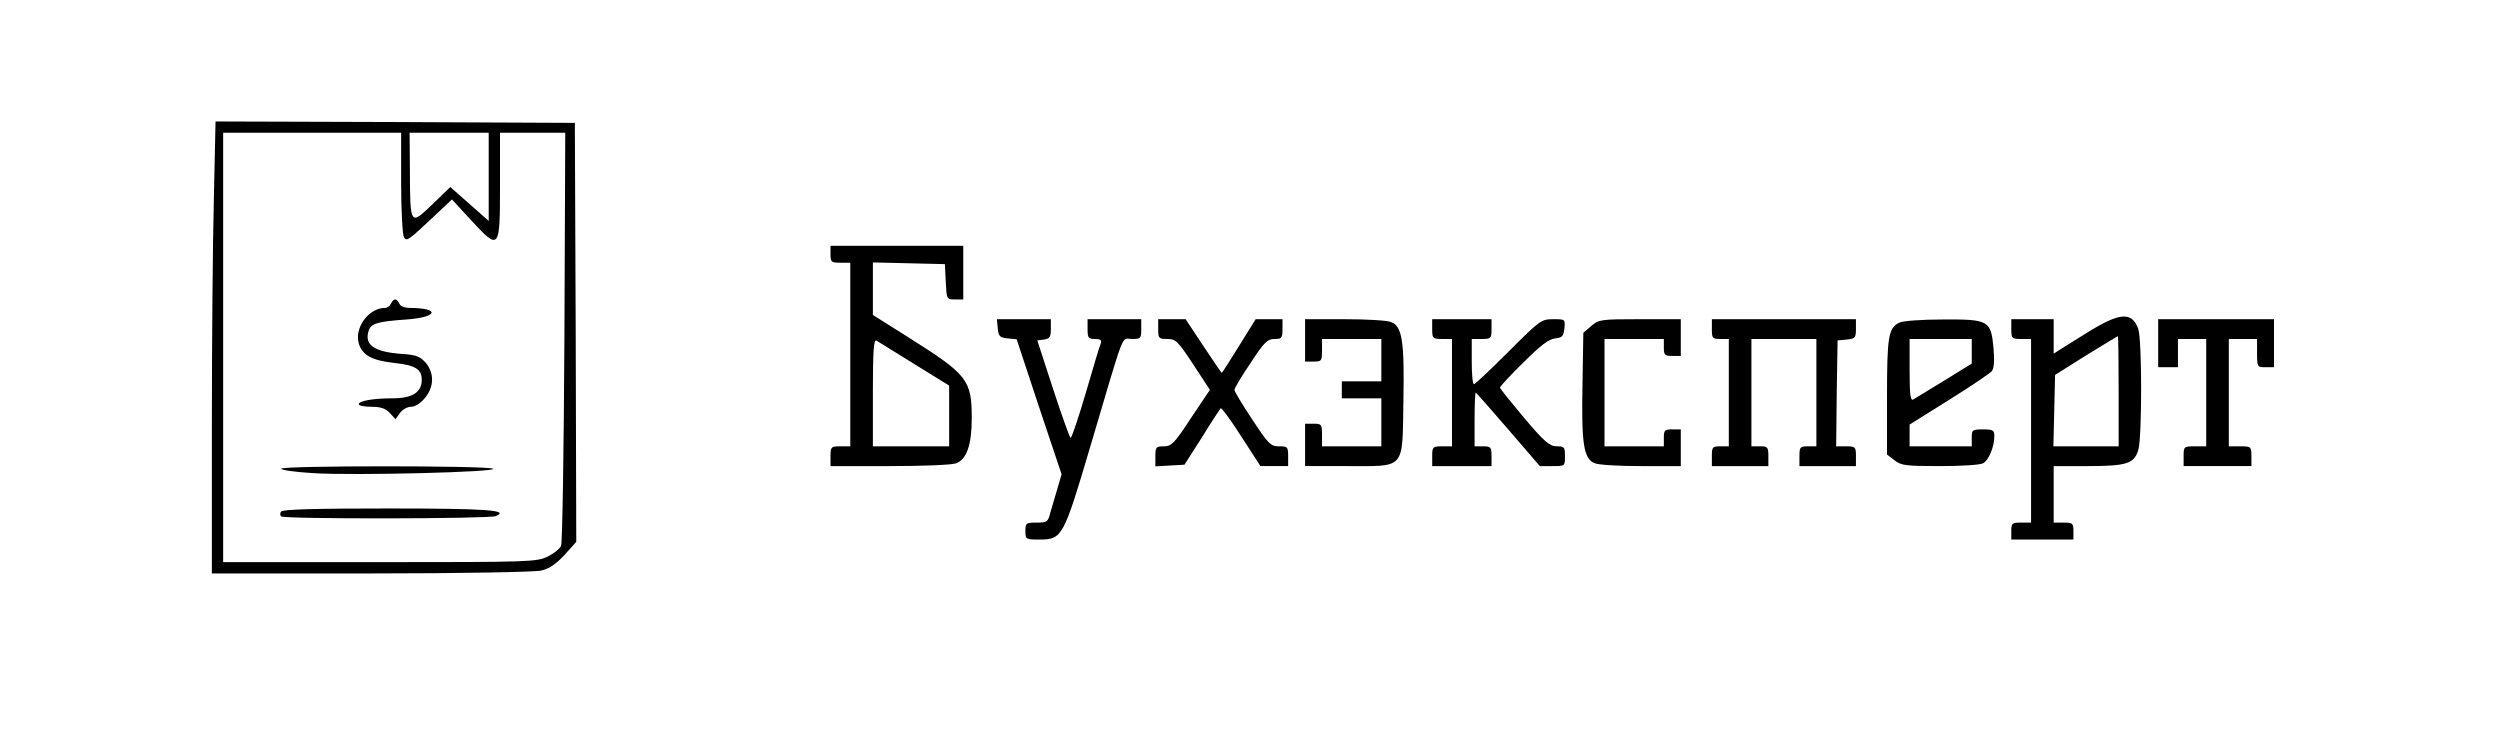 <?xml version="1.0" standalone="no"?>
<!DOCTYPE svg PUBLIC "-//W3C//DTD SVG 20010904//EN"
 "http://www.w3.org/TR/2001/REC-SVG-20010904/DTD/svg10.dtd">
<svg version="1.0" xmlns="http://www.w3.org/2000/svg"
 width="885pt" height="262pt" viewBox="0 0 885 262"
 preserveAspectRatio="xMidYMid meet">

<g transform="translate(0,262) scale(0.1,-0.1)"
fill="#000000" stroke="none">
<path d="M757 1913 c-4 -153 -7 -513 -7 -800 l0 -523 563 0 c309 0 580 5 602
10 28 6 52 22 83 55 l42 47 -2 742 -3 741 -636 3 -636 2 -6 -277z m663 60 c0
-98 5 -185 10 -193 10 -16 15 -12 122 89 l48 45 68 -74 c100 -108 102 -106
102 125 l0 185 115 0 116 0 -3 -722 c-2 -398 -7 -731 -12 -741 -5 -10 -26 -27
-47 -37 -37 -19 -62 -20 -594 -20 l-555 0 0 760 0 760 315 0 315 0 0 -177z
m310 21 l0 -156 -68 60 -68 60 -63 -61 c-79 -76 -79 -76 -80 116 l-1 137 140
0 140 0 0 -156z"/>
<path d="M1384 1545 c-4 -8 -13 -15 -21 -15 -59 0 -111 -73 -92 -129 14 -40
47 -57 126 -66 74 -8 96 -22 96 -60 0 -44 -34 -65 -103 -65 -68 0 -120 -9
-120 -21 0 -5 20 -9 45 -9 33 0 50 -6 65 -22 l20 -22 16 22 c8 12 26 22 39 22
14 0 34 12 49 31 33 39 34 88 3 125 -20 22 -34 28 -83 31 -100 7 -135 32 -119
82 8 26 32 33 134 40 111 8 121 40 13 41 -20 0 -35 6 -38 15 -4 8 -10 15 -15
15 -5 0 -12 -7 -15 -15z"/>
<path d="M996 961 c-3 -5 48 -12 114 -16 143 -9 664 4 635 16 -28 11 -743 11
-749 0z"/>
<path d="M995 809 c-4 -6 -4 -13 0 -17 10 -10 736 -9 760 1 51 21 -31 27 -382
27 -253 0 -374 -3 -378 -11z"/>
<path d="M2940 1720 c0 -28 3 -30 35 -30 l35 0 0 -325 0 -325 -35 0 c-33 0
-35 -2 -35 -35 l0 -35 209 0 c115 0 221 4 236 10 37 14 55 65 55 160 0 135
-15 154 -223 285 l-127 80 0 93 0 93 128 -3 127 -3 3 -62 c3 -62 3 -63 32 -63
l30 0 0 95 0 95 -235 0 -235 0 0 -30z m297 -389 l123 -76 0 -107 0 -108 -135
0 -135 0 0 191 c0 149 3 189 13 183 6 -4 67 -41 134 -83z"/>
<path d="M7404 1452 c-43 -27 -91 -56 -106 -66 l-28 -18 0 61 0 61 -75 0 -75
0 0 -35 c0 -33 2 -35 35 -35 l35 0 0 -325 0 -325 -35 0 c-32 0 -35 -2 -35 -30
l0 -30 110 0 110 0 0 30 c0 28 -3 30 -35 30 l-35 0 0 100 0 100 120 0 c140 0
166 9 180 59 13 48 13 392 -1 428 -22 58 -62 57 -165 -5z m96 -217 l0 -195
-115 0 -116 0 3 127 3 126 110 69 c60 37 111 68 112 68 2 0 3 -88 3 -195z"/>
<path d="M3532 1458 c3 -29 7 -33 35 -36 l32 -3 79 -239 80 -239 -14 -48 c-8
-26 -19 -65 -25 -85 -9 -36 -12 -38 -49 -38 -38 0 -40 -2 -40 -30 0 -29 1 -30
50 -30 80 0 85 9 179 327 127 428 109 383 148 383 31 0 33 2 33 35 l0 35 -95
0 -95 0 0 -35 c0 -31 3 -35 26 -35 19 0 25 -4 21 -15 -4 -8 -27 -86 -53 -175
-26 -88 -50 -160 -54 -160 -3 0 -31 78 -62 173 l-56 172 24 3 c20 3 24 9 24
38 l0 34 -96 0 -95 0 3 -32z"/>
<path d="M4100 1455 c0 -33 2 -35 33 -35 29 0 37 -8 91 -90 l59 -90 -67 -100
c-59 -90 -69 -100 -96 -100 -28 0 -30 -3 -30 -36 l0 -35 51 3 52 3 62 97 c33
54 64 100 66 103 3 3 36 -42 73 -100 l68 -105 49 0 49 0 0 35 c0 33 -2 35 -32
35 -30 0 -38 8 -95 95 -35 52 -63 99 -63 105 0 6 25 48 57 95 48 74 60 85 85
85 25 0 28 3 28 35 l0 35 -47 0 -48 0 -59 -95 c-32 -52 -60 -95 -61 -95 -1 0
-31 43 -65 95 l-63 95 -48 0 -49 0 0 -35z"/>
<path d="M4620 1415 l0 -75 30 0 c28 0 30 2 30 40 l0 40 105 0 105 0 0 -75 0
-75 -70 0 -70 0 0 -30 0 -30 70 0 70 0 0 -85 0 -85 -105 0 -105 0 0 40 c0 38
-2 40 -30 40 l-30 0 0 -75 0 -75 149 0 c208 0 195 -15 199 228 4 215 -4 267
-44 282 -14 6 -88 10 -165 10 l-139 0 0 -75z"/>
<path d="M5070 1455 c0 -33 2 -35 35 -35 l35 0 0 -190 0 -190 -35 0 c-33 0
-35 -2 -35 -35 l0 -35 105 0 105 0 0 35 c0 32 -2 35 -30 35 l-30 0 0 95 c0 52
2 95 4 95 2 0 53 -58 115 -130 l112 -130 44 0 c45 0 45 0 45 35 0 32 -2 35
-29 35 -25 0 -43 15 -115 100 -47 56 -86 104 -86 108 0 4 37 44 83 89 60 60
90 83 112 85 26 3 30 8 33 36 3 32 3 32 -40 32 -42 0 -47 -4 -158 -115 -63
-63 -118 -115 -122 -115 -5 0 -8 36 -8 80 l0 80 35 0 c33 0 35 2 35 35 l0 35
-105 0 -105 0 0 -35z"/>
<path d="M5633 1466 l-28 -24 -3 -185 c-4 -209 4 -262 44 -277 14 -6 88 -10
165 -10 l139 0 0 65 0 65 -30 0 c-27 0 -30 -3 -30 -30 l0 -30 -105 0 -105 0 0
190 0 190 105 0 105 0 0 -30 c0 -27 3 -30 30 -30 l30 0 0 65 0 65 -144 0
c-139 0 -146 -1 -173 -24z"/>
<path d="M6060 1455 c0 -32 2 -35 30 -35 l30 0 0 -190 0 -190 -30 0 c-28 0
-30 -3 -30 -35 l0 -35 100 0 100 0 0 35 c0 32 -2 35 -30 35 l-30 0 0 190 0
190 115 0 115 0 0 -190 0 -190 -30 0 c-28 0 -30 -3 -30 -35 l0 -35 100 0 100
0 0 35 c0 33 -2 35 -35 35 l-35 0 2 188 3 187 33 3 c29 3 32 6 32 38 l0 34
-255 0 -255 0 0 -35z"/>
<path d="M6724 1478 c-39 -18 -44 -49 -44 -263 l0 -204 26 -20 c24 -19 40 -21
161 -21 74 0 143 4 153 10 20 10 40 59 40 96 0 21 -5 24 -40 24 -38 0 -40 -2
-40 -30 l0 -30 -110 0 -110 0 0 38 0 39 139 87 c77 48 145 94 152 102 8 10 10
36 6 82 -9 98 -17 102 -181 101 -72 0 -141 -5 -152 -11z m256 -101 l0 -44 -97
-60 c-54 -33 -104 -63 -110 -67 -10 -6 -13 18 -13 103 l0 111 110 0 110 0 0
-43z"/>
<path d="M7640 1405 l0 -85 35 0 35 0 0 50 0 50 50 0 50 0 0 -190 0 -190 -40
0 c-39 0 -40 -1 -40 -35 l0 -35 120 0 120 0 0 35 c0 34 -1 35 -40 35 l-40 0 0
190 0 190 50 0 50 0 0 -50 c0 -49 1 -50 30 -50 l30 0 0 85 0 85 -205 0 -205 0
0 -85z"/>
</g>
</svg>
